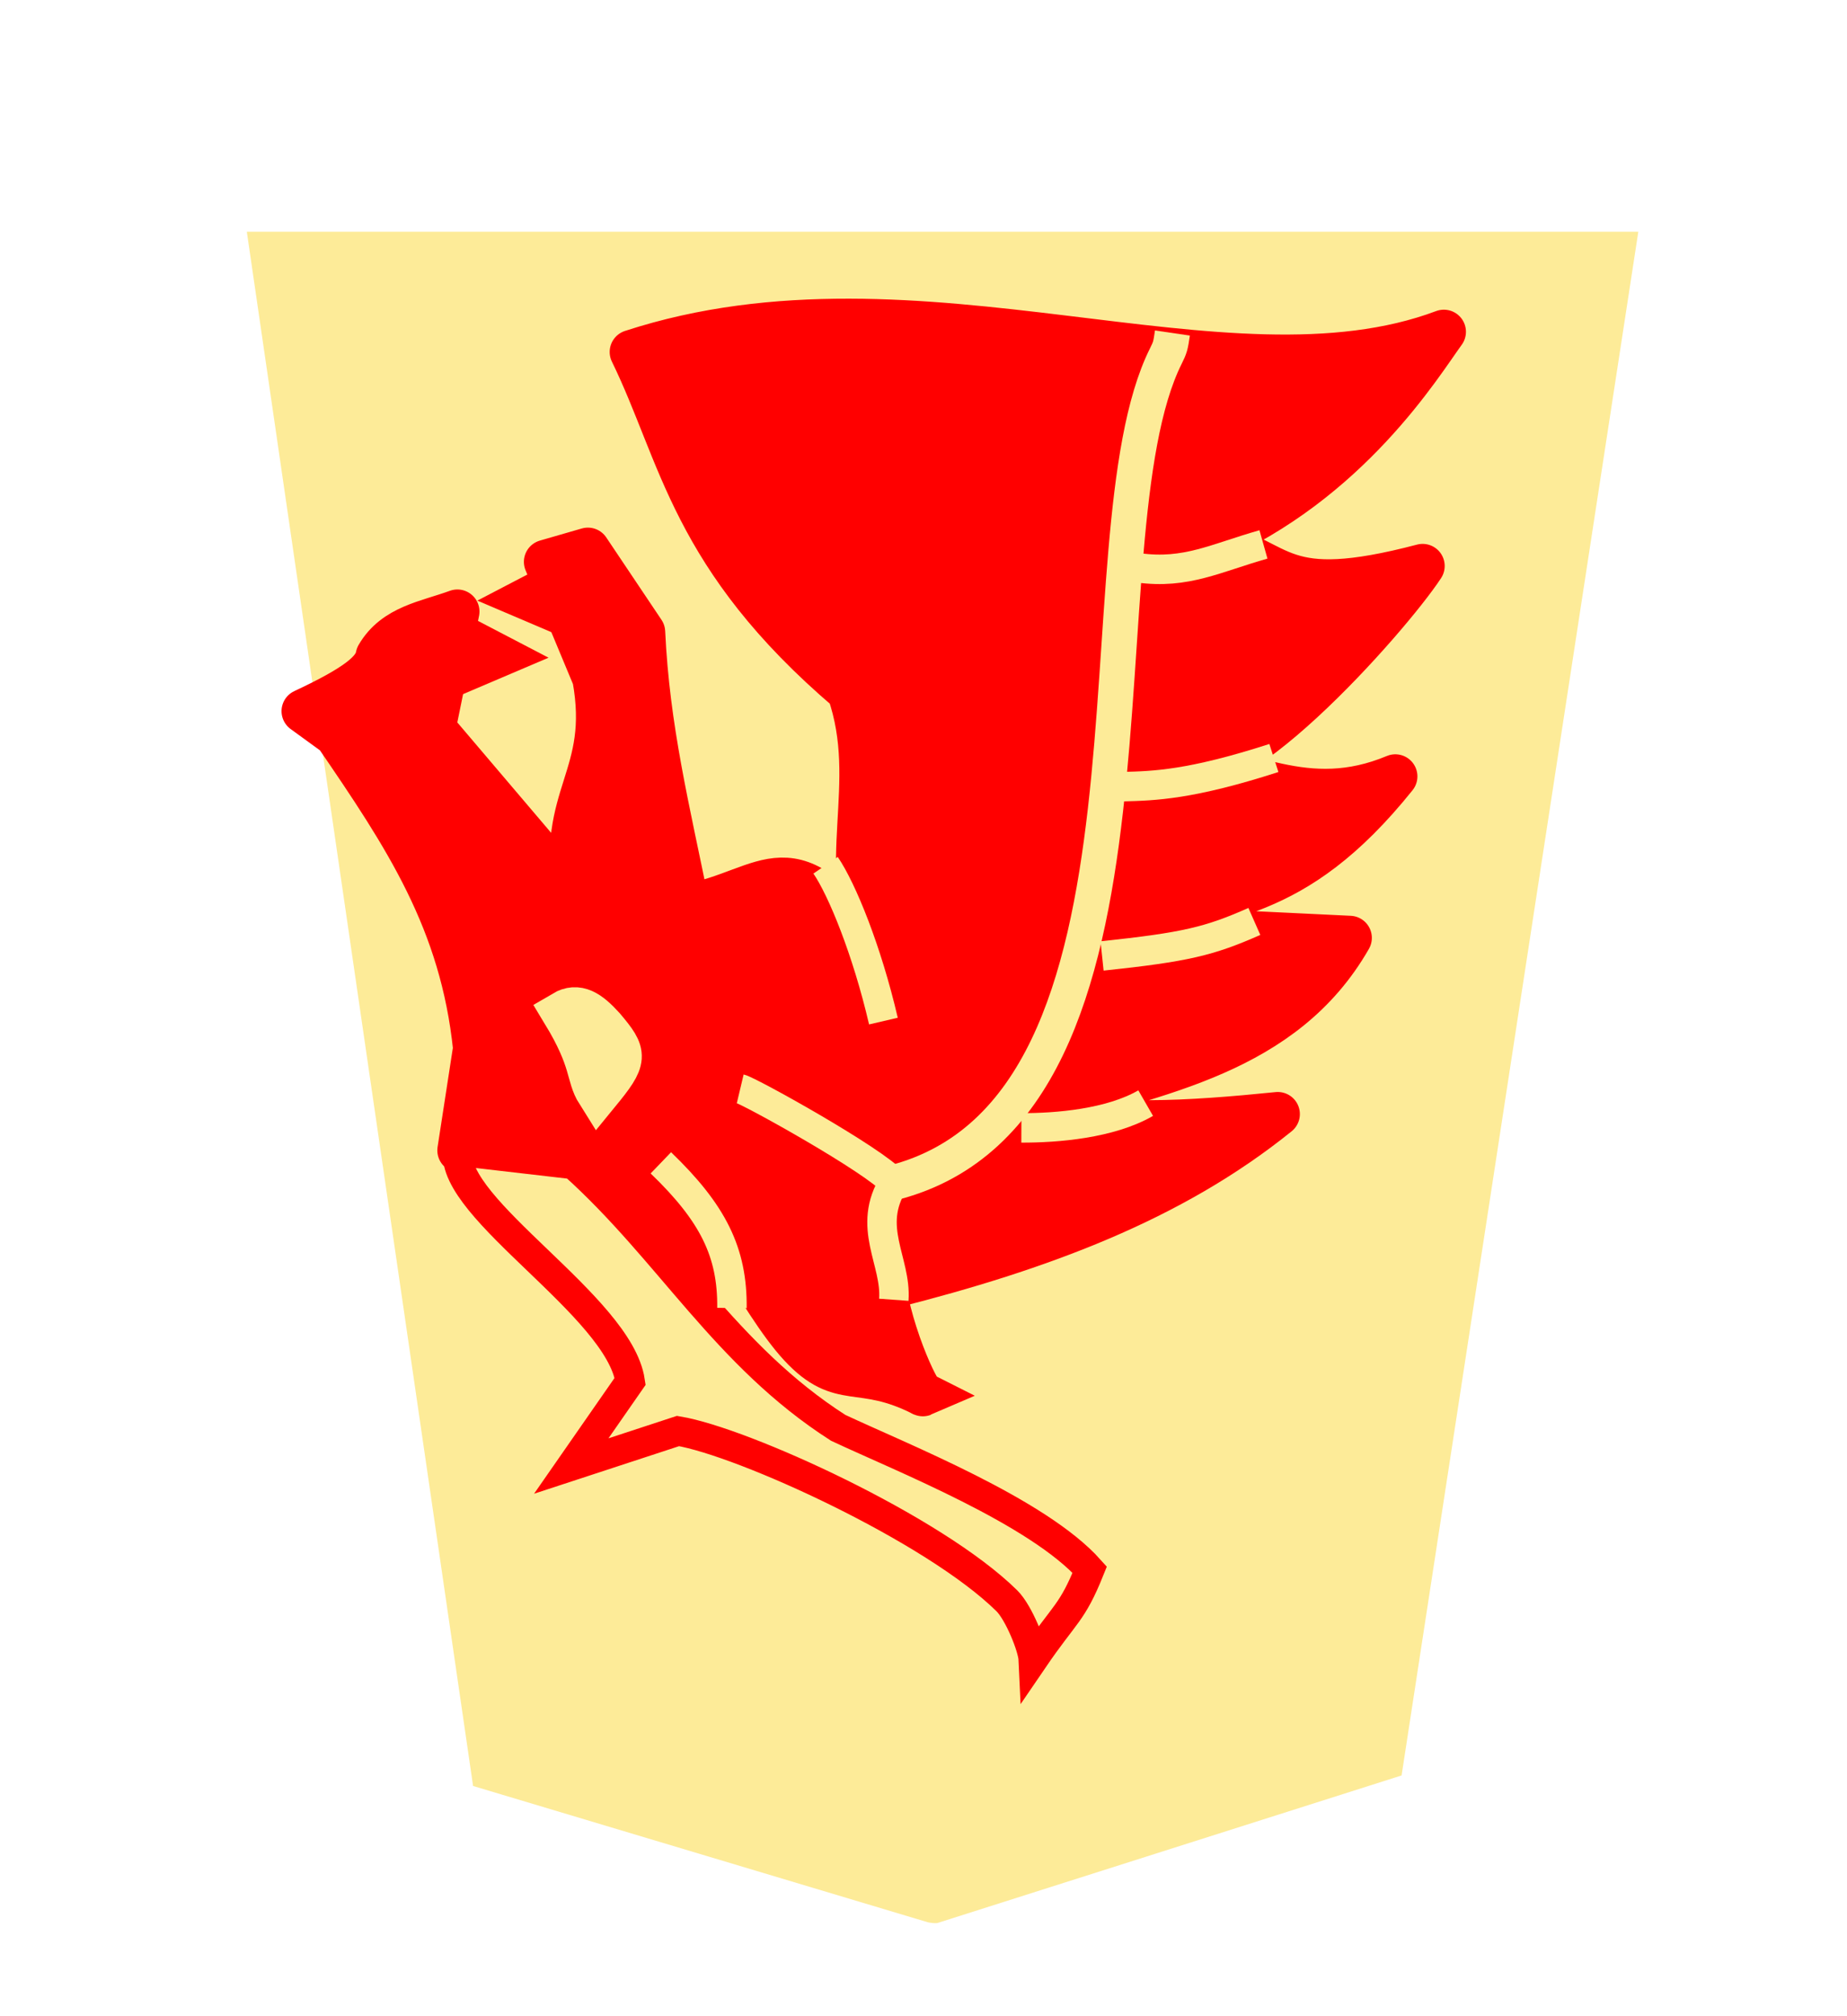 <?xml version="1.0" encoding="UTF-8" standalone="no"?>
<svg
   xmlns:dc="http://purl.org/dc/elements/1.1/"
   xmlns:cc="http://creativecommons.org/ns#"
   xmlns:rdf="http://www.w3.org/1999/02/22-rdf-syntax-ns#"
   xmlns:svg="http://www.w3.org/2000/svg"
   xmlns="http://www.w3.org/2000/svg"
   xmlns:sodipodi="http://sodipodi.sourceforge.net/DTD/sodipodi-0.dtd"
   xmlns:inkscape="http://www.inkscape.org/namespaces/inkscape"
   width="55" height="60"
   version="1.1"
   id="svg1717"
   sodipodi:docname="1UM.svg"
   inkscape:version="1.0.1 (3bc2e813f5, 2020-09-07)">
  <defs
     id="defs1721">
    <filter
       id="drop-shadow-2-88">
      <feGaussianBlur
         in="SourceAlpha"
         result="blur"
         stdDeviation="2"
         id="feGaussianBlur6807-1" />
      <feOffset
         result="offsetBlur"
         dx="2"
         dy="2"
         id="feOffset6809-5" />
      <feBlend
         in="SourceGraphic"
         in2="offsetBlur"
         mode="normal"
         id="feBlend6811-7" />
    </filter>
  </defs>
  <sodipodi:namedview
     pagecolor="#ffffff"
     bordercolor="#666666"
     borderopacity="1"
     objecttolerance="10"
     gridtolerance="10"
     guidetolerance="10"
     inkscape:pageopacity="0"
     inkscape:pageshadow="2"
     inkscape:window-width="3360"
     inkscape:window-height="1780"
     id="namedview1719"
     showgrid="false"
     inkscape:zoom="15.733333"
     inkscape:cx="25.09114"
     inkscape:cy="38.525487"
     inkscape:window-x="6708"
     inkscape:window-y="1085"
     inkscape:window-maximized="1"
     inkscape:current-layer="svg1717"
     inkscape:document-rotation="0" />
  <!--
Created by Hari Seldon and modified by orangain, licensed under Creative Commons Attribution-Share Alike 3.0 Unported.
See: https://creativecommons.org/licenses/by-sa/3.0/deed.en

Original file is available at: https://commons.wikimedia.org/wiki/File:Shogi_gyokusho(svg).svg
-->
  <filter
     id="drop-shadow">
    <feGaussianBlur
       in="SourceAlpha"
       result="blur"
       stdDeviation="2"
       id="feGaussianBlur1692" />
    <feOffset
       result="offsetBlur"
       dx="2"
       dy="2"
       id="feOffset1694" />
    <feBlend
       in="SourceGraphic"
       in2="offsetBlur"
       mode="normal"
       id="feBlend1696" />
  </filter>
  <g
     style="fill:#fdd3e3;fill-opacity:1;filter:url(#drop-shadow-2-88)"
     transform="matrix(1.031,0,0,1.031,-106.587,-25.906)"
     id="g7764">
    <g
       transform="rotate(180,45.578,23.812)"
       id="g7762"
       style="fill:#fdd3e3;fill-opacity:1">
      <path
         style="fill:#fdeb98;fill-opacity:1"
         inkscape:connector-curvature="0"
         d="m -37.299,-31.01 -13.409,4.26 -6.837,44.558 40.19,1.13e-4 -6.535,-44.862 -13.138,-3.935 c -0.09,-0.017 -0.18,-0.032 -0.271,-0.021 z"
         id="path7760"
         sodipodi:nodetypes="ccccccc" />
    </g>
  </g>
  <g
     transform="matrix(0.877,0,0,-0.877,-661.344,196.028)"
     id="g6025"
     style="display:inline">
    <g
       transform="translate(4.122,59)"
       id="g6015"
       style="display:inline;stroke:#ff0000">
      <g
         style="display:inline;stroke:#ff0000;stroke-width:2.599;stroke-miterlimit:4;stroke-dasharray:none"
         transform="matrix(0.577,0,0,0.577,833.721,78.925)"
         id="g5997">
        <path
           style="fill:#ff0000;stroke:#ff0000;stroke-width:2.599;stroke-linecap:butt;stroke-linejoin:round;stroke-miterlimit:4;stroke-dasharray:none;stroke-opacity:1"
           d="m -99.87,72.614 c -7.78,0.586 -4.396,1.589 -10.239,4.008 l -7.995,4.072 0.925,6.001 c -0.772,7.489 -4.086,12.458 -8.187,18.445 l -1.906,1.385 c 3.131,1.462 4.202,2.343 4.36,3.242 1.005,1.731 2.906,1.962 4.689,2.614 l -1.404,-6.879 8.357,-9.827 c -1.069,5.91 2.171,6.923 1.106,12.803 l -2.846,6.828 2.467,0.713 3.25,-4.845 c 0.265,-5.698 1.452,-10.41 2.608,-16.125 4.941,0.959 6.067,4.203 11.11,-2.966 -2.428,5.368 0.319,10.072 -1.61,15.629 -9.267,7.895 -9.809,13.852 -12.777,19.936 16.922,5.52 34.885,-3.645 47.789,1.187 -1.395,-1.919 -5.585,-8.811 -13.798,-12.367 4.418,-1.137 3.963,-3.662 12.548,-1.406 -1.982,-3.024 -11.977,-14.33 -14.779,-11.532 4.38,-0.312 7.877,-3.05 13.173,-0.842 -6.098,-7.596 -10.395,-6.791 -15.394,-8.884 l 6.317,-0.304 6.396,-0.308 c -3.868,-6.756 -11.321,-7.973 -18.227,-10.033 3.534,-1.207 8.844,-0.849 13.991,-0.33 -6.281,-5.071 -14.012,-7.917 -22.742,-10.13"
           id="path5993"
           inkscape:connector-curvature="0"
           sodipodi:nodetypes="ccccccccccccccccccccccccccccc" />
        <path
           style="fill:#fdeb98;fill-opacity:1;stroke:#fdeb98;stroke-width:2.599;stroke-linecap:butt;stroke-linejoin:miter;stroke-miterlimit:4;stroke-dasharray:none;stroke-opacity:1"
           d="m -109.935,84.098 c -0.65,1.03 -0.28,1.823 -2.024,4.698 0.796,0.469 1.453,0.056 2.315,-0.896 1.332,-1.579 1.355,-1.792 -0.291,-3.802 z"
           id="path5995"
           inkscape:connector-curvature="0"
           sodipodi:nodetypes="ccccc" />
      </g>
      <path
         sodipodi:nodetypes="ccccsccccc"
         inkscape:connector-curvature="0"
         id="path5999"
         d="m 765.516,125.462 c -0.232,-1.976 5.474,-5.258 5.857,-7.812 l -2,-2.875 3.625,1.188 c 2.198,-0.363 8.69,-3.318 11.166,-5.762 0.404,-0.399 0.877,-1.577 0.896,-1.988 1.092,1.6 1.312,1.543 1.917,3.045 -1.766,1.976 -6.346,3.785 -8.542,4.814 -3.834,2.455 -5.71,5.991 -8.986,8.935 z"
         style="display:inline;fill:#fdeb98;fill-opacity:1;stroke:#ff0000;stroke-width:1;stroke-linecap:butt;stroke-linejoin:miter;stroke-miterlimit:4;stroke-dasharray:none;stroke-opacity:1" />
      <path
         sodipodi:nodetypes="cscssc"
         inkscape:connector-curvature="0"
         id="path6001"
         d="m 772.686,124.962 c 1.479,-1.042 3.052,-4.564 4.465,-6.09 1.406,-1.517 2.006,-0.57 4.16,-1.66 -0.129,-0.056 -1.26,2.287 -1.405,4.325 -0.083,1.163 0.788,2.395 0.757,2.6 -0.357,2.4 -4.694,2.588 -5.54,3.45"
         style="display:inline;fill:#ff0000;stroke:#ff0000;stroke-width:1.5;stroke-linecap:butt;stroke-linejoin:miter;stroke-miterlimit:4;stroke-dasharray:none;stroke-opacity:1" />
      <path
         sodipodi:nodetypes="ccc"
         inkscape:connector-curvature="0"
         id="path6003"
         d="m 765.483,143.265 1.949,-1.016 -1.989,-0.847"
         style="fill:#ff0000;stroke:#ff0000;stroke-width:1px;stroke-linecap:butt;stroke-linejoin:miter;stroke-opacity:1" />
      <path
         sodipodi:nodetypes="csc"
         inkscape:connector-curvature="0"
         id="path6005"
         d="m 780.325,124.393 c 9.962,2.579 6.124,21.803 9.235,28.043 0.149,0.3 0.161,0.347 0.225,0.785"
         style="fill:none;stroke:#fdeb98;stroke-width:1.197;stroke-linecap:butt;stroke-linejoin:miter;stroke-miterlimit:4;stroke-dasharray:none;stroke-opacity:1" />
      <path
         style="fill:none;stroke:#fdeb98;stroke-width:1px;stroke-linecap:butt;stroke-linejoin:miter;stroke-opacity:1"
         d="m 778.008,135.161 c 0.56,-0.82 1.404,-2.885 1.964,-5.288"
         id="path6007"
         inkscape:connector-curvature="0"
         sodipodi:nodetypes="cc" />
      <path
         style="fill:none;stroke:#fdeb98;stroke-width:1;stroke-linecap:butt;stroke-linejoin:miter;stroke-miterlimit:4;stroke-dasharray:none;stroke-opacity:1"
         d="m 772.415,125.063 c 1.765,-1.698 2.435,-3.03 2.414,-4.926"
         id="path6009"
         inkscape:connector-curvature="0"
         sodipodi:nodetypes="cc" />
      <path
         style="fill:none;stroke:#fdeb98;stroke-width:1;stroke-linecap:butt;stroke-linejoin:miter;stroke-miterlimit:4;stroke-dasharray:none;stroke-opacity:1"
         d="m 775.11,127.575 c 0.32,-0.076 4.564,-2.431 5.215,-3.182 -0.947,-1.51 0.095,-2.669 -10e-6,-3.977"
         id="path6011"
         inkscape:connector-curvature="0"
         sodipodi:nodetypes="ccc" />
      <path
         style="fill:#ff0000;stroke:#ff0000;stroke-width:1px;stroke-linecap:butt;stroke-linejoin:miter;stroke-opacity:1"
         d="m 769.302,145.202 -1.949,-1.016 1.989,-0.847"
         id="path6013"
         inkscape:connector-curvature="0"
         sodipodi:nodetypes="ccc" />
    </g>
    <path
       style="fill:none;stroke:#fdeb98;stroke-width:1px;stroke-linecap:butt;stroke-linejoin:miter;stroke-opacity:1"
       d="m 788.778,185.249 c 1.208,-0.004 3.013,0.144 4.221,0.84"
       id="path6017"
       inkscape:connector-curvature="0"
       sodipodi:nodetypes="cc" />
    <path
       inkscape:connector-curvature="0"
       id="path6019"
       d="m 791.518,191.083 c 2.838,0.3 3.642,0.496 5.171,1.171"
       style="fill:none;stroke:#fdeb98;stroke-width:1px;stroke-linecap:butt;stroke-linejoin:miter;stroke-opacity:1"
       sodipodi:nodetypes="cc" />
    <path
       style="fill:none;stroke:#fdeb98;stroke-width:1px;stroke-linecap:butt;stroke-linejoin:miter;stroke-opacity:1"
       d="m 792.225,196.828 c 1.055,0.026 2.296,0.058 5.127,0.972"
       id="path6021"
       inkscape:connector-curvature="0"
       sodipodi:nodetypes="cc" />
    <path
       inkscape:connector-curvature="0"
       id="path6023"
       d="m 792.755,204.252 c 1.62,-0.221 2.622,0.337 4.243,0.795"
       style="fill:none;stroke:#fdeb98;stroke-width:1px;stroke-linecap:butt;stroke-linejoin:miter;stroke-opacity:1"
       sodipodi:nodetypes="cc" />
  </g>
</svg>

